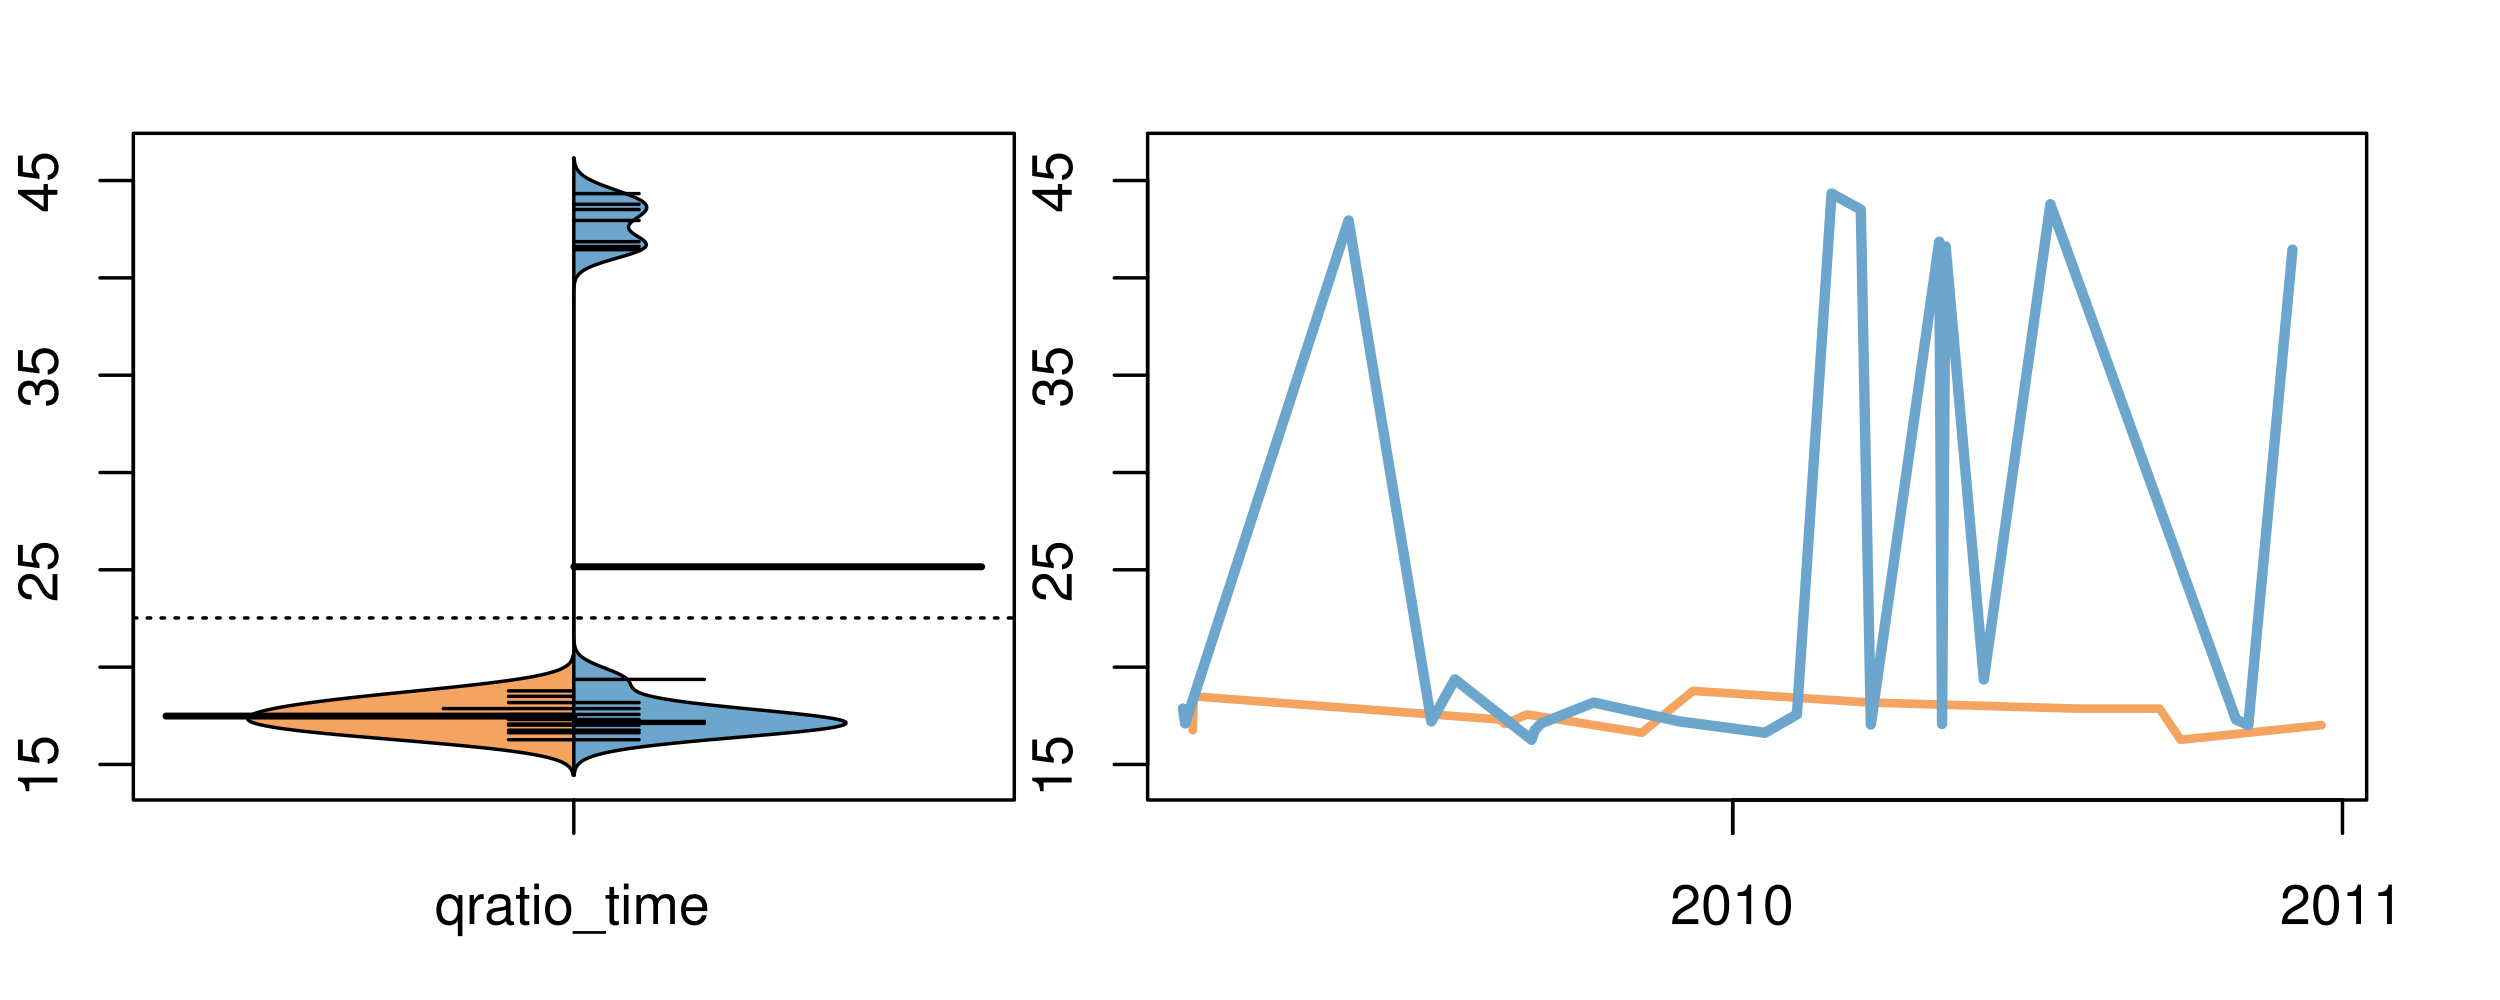 <?xml version="1.0" encoding="UTF-8"?>
<svg xmlns="http://www.w3.org/2000/svg" xmlns:xlink="http://www.w3.org/1999/xlink" width="540pt" height="216pt" viewBox="0 0 540 216" version="1.1">
<defs>
<g>
<symbol overflow="visible" id="glyph0-0">
<path style="stroke:none;" d="M -6.062 -3.109 L 0 -3.109 L 0 -4.156 L -8.516 -4.156 L -8.516 -3.469 C -7.203 -3.094 -7.016 -2.859 -6.812 -1.219 L -6.062 -1.219 Z M -6.062 -3.109 "/>
</symbol>
<symbol overflow="visible" id="glyph0-1">
<path style="stroke:none;" d="M -8.516 -5.719 L -8.516 -1.312 L -3.875 -0.688 L -3.875 -1.656 C -4.469 -2.141 -4.672 -2.562 -4.672 -3.219 C -4.672 -4.359 -3.891 -5.078 -2.625 -5.078 C -1.406 -5.078 -0.656 -4.375 -0.656 -3.219 C -0.656 -2.297 -1.125 -1.734 -2.094 -1.469 L -2.094 -0.422 C -1.391 -0.562 -1.062 -0.688 -0.75 -0.938 C -0.094 -1.422 0.281 -2.281 0.281 -3.234 C 0.281 -4.953 -0.969 -6.156 -2.766 -6.156 C -4.453 -6.156 -5.609 -5.047 -5.609 -3.406 C -5.609 -2.812 -5.453 -2.328 -5.094 -1.844 L -7.469 -2.172 L -7.469 -5.719 Z M -8.516 -5.719 "/>
</symbol>
<symbol overflow="visible" id="glyph0-2">
<path style="stroke:none;" d="M -1.047 -6.078 L -1.047 -1.594 C -1.734 -1.703 -2.188 -2.094 -2.797 -3.125 L -3.438 -4.328 C -4.094 -5.516 -4.969 -6.125 -6.016 -6.125 C -6.719 -6.125 -7.375 -5.844 -7.844 -5.344 C -8.297 -4.844 -8.516 -4.219 -8.516 -3.406 C -8.516 -2.328 -8.125 -1.531 -7.406 -1.062 C -6.953 -0.75 -6.422 -0.625 -5.562 -0.594 L -5.562 -1.656 C -6.125 -1.688 -6.484 -1.766 -6.75 -1.906 C -7.266 -2.188 -7.578 -2.734 -7.578 -3.375 C -7.578 -4.328 -6.906 -5.047 -5.984 -5.047 C -5.312 -5.047 -4.734 -4.656 -4.312 -3.906 L -3.688 -2.797 C -2.672 -1.016 -1.875 -0.5 0 -0.406 L 0 -6.078 Z M -1.047 -6.078 "/>
</symbol>
<symbol overflow="visible" id="glyph0-3">
<path style="stroke:none;" d="M -3.906 -2.656 L -3.906 -3.234 C -3.906 -4.391 -3.391 -4.984 -2.359 -4.984 C -1.297 -4.984 -0.656 -4.328 -0.656 -3.234 C -0.656 -2.078 -1.234 -1.516 -2.469 -1.438 L -2.469 -0.391 C -1.781 -0.438 -1.344 -0.547 -0.953 -0.75 C -0.141 -1.188 0.281 -2.031 0.281 -3.188 C 0.281 -4.938 -0.766 -6.078 -2.375 -6.078 C -3.453 -6.078 -4.062 -5.656 -4.406 -4.625 C -4.719 -5.422 -5.312 -5.812 -6.172 -5.812 C -7.625 -5.812 -8.516 -4.844 -8.516 -3.234 C -8.516 -1.516 -7.578 -0.594 -5.766 -0.562 L -5.766 -1.625 C -6.281 -1.625 -6.562 -1.688 -6.828 -1.812 C -7.297 -2.047 -7.578 -2.578 -7.578 -3.234 C -7.578 -4.172 -7.031 -4.734 -6.125 -4.734 C -5.531 -4.734 -5.172 -4.531 -4.984 -4.062 C -4.859 -3.766 -4.812 -3.391 -4.797 -2.656 Z M -3.906 -2.656 "/>
</symbol>
<symbol overflow="visible" id="glyph0-4">
<path style="stroke:none;" d="M -2.047 -3.922 L 0 -3.922 L 0 -4.984 L -2.047 -4.984 L -2.047 -6.234 L -2.984 -6.234 L -2.984 -4.984 L -8.516 -4.984 L -8.516 -4.203 L -3.156 -0.344 L -2.047 -0.344 Z M -2.984 -3.922 L -2.984 -1.266 L -6.703 -3.922 Z M -2.984 -3.922 "/>
</symbol>
<symbol overflow="visible" id="glyph0-5">
<path style="stroke:none;" d="M -8.75 -5.938 L -8.75 -4.938 L -5.5 -4.938 C -6.125 -4.531 -6.469 -3.859 -6.469 -3.016 C -6.469 -1.375 -5.156 -0.312 -3.156 -0.312 C -1.031 -0.312 0.281 -1.359 0.281 -3.047 C 0.281 -3.906 -0.047 -4.516 -0.828 -5.047 L 0 -5.047 L 0 -5.938 Z M -5.531 -3.188 C -5.531 -4.266 -4.578 -4.938 -3.078 -4.938 C -1.625 -4.938 -0.656 -4.25 -0.656 -3.188 C -0.656 -2.094 -1.625 -1.359 -3.094 -1.359 C -4.562 -1.359 -5.531 -2.094 -5.531 -3.188 Z M -5.531 -3.188 "/>
</symbol>
<symbol overflow="visible" id="glyph0-6">
<path style="stroke:none;" d="M -6.281 -3.094 L -6.281 -2.047 L -7.266 -2.047 C -7.688 -2.047 -7.906 -2.297 -7.906 -2.75 C -7.906 -2.828 -7.906 -2.875 -7.891 -3.094 L -8.719 -3.094 C -8.766 -2.875 -8.781 -2.734 -8.781 -2.531 C -8.781 -1.609 -8.25 -1.062 -7.359 -1.062 L -6.281 -1.062 L -6.281 -0.219 L -5.469 -0.219 L -5.469 -1.062 L 0 -1.062 L 0 -2.047 L -5.469 -2.047 L -5.469 -3.094 Z M -6.281 -3.094 "/>
</symbol>
<symbol overflow="visible" id="glyph0-7">
<path style="stroke:none;" d="M 1.516 -6.938 L 1.516 0.266 L 2.109 0.266 L 2.109 -6.938 Z M 1.516 -6.938 "/>
</symbol>
<symbol overflow="visible" id="glyph0-8">
<path style="stroke:none;" d="M -6.469 -3.266 C -6.469 -1.5 -5.203 -0.438 -3.094 -0.438 C -0.984 -0.438 0.281 -1.484 0.281 -3.281 C 0.281 -5.047 -0.984 -6.125 -3.047 -6.125 C -5.219 -6.125 -6.469 -5.078 -6.469 -3.266 Z M -5.547 -3.281 C -5.547 -4.406 -4.625 -5.078 -3.062 -5.078 C -1.578 -5.078 -0.641 -4.375 -0.641 -3.281 C -0.641 -2.156 -1.578 -1.469 -3.094 -1.469 C -4.609 -1.469 -5.547 -2.156 -5.547 -3.281 Z M -5.547 -3.281 "/>
</symbol>
<symbol overflow="visible" id="glyph0-9">
<path style="stroke:none;" d="M -8.75 -1.828 L -8.75 -0.812 L 0 -0.812 L 0 -1.828 Z M -8.75 -1.828 "/>
</symbol>
<symbol overflow="visible" id="glyph0-10">
<path style="stroke:none;" d="M -1.25 -2.297 L -1.25 -1.047 L 0 -1.047 L 0 -2.297 Z M -1.25 -2.297 "/>
</symbol>
<symbol overflow="visible" id="glyph0-11">
<path style="stroke:none;" d="M 0 -3.422 L -6.281 -5.828 L -6.281 -4.703 L -1.188 -2.922 L -6.281 -1.25 L -6.281 -0.125 L 0 -2.328 Z M 0 -3.422 "/>
</symbol>
<symbol overflow="visible" id="glyph0-12">
<path style="stroke:none;" d="M -0.594 -6.422 C -0.562 -6.312 -0.562 -6.266 -0.562 -6.203 C -0.562 -5.859 -0.75 -5.656 -1.062 -5.656 L -4.75 -5.656 C -5.875 -5.656 -6.469 -4.844 -6.469 -3.297 C -6.469 -2.391 -6.203 -1.625 -5.734 -1.219 C -5.406 -0.922 -5.047 -0.797 -4.422 -0.781 L -4.422 -1.781 C -5.203 -1.875 -5.547 -2.328 -5.547 -3.266 C -5.547 -4.156 -5.203 -4.672 -4.609 -4.672 L -4.344 -4.672 C -3.922 -4.672 -3.75 -4.422 -3.641 -3.625 C -3.469 -2.203 -3.422 -1.984 -3.266 -1.609 C -2.969 -0.875 -2.406 -0.5 -1.578 -0.5 C -0.438 -0.5 0.281 -1.297 0.281 -2.562 C 0.281 -3.359 0 -4 -0.641 -4.703 C -0.016 -4.781 0.281 -5.094 0.281 -5.734 C 0.281 -5.938 0.25 -6.094 0.172 -6.422 Z M -1.984 -4.672 C -1.641 -4.672 -1.438 -4.578 -1.156 -4.266 C -0.797 -3.859 -0.594 -3.375 -0.594 -2.781 C -0.594 -2 -0.969 -1.547 -1.609 -1.547 C -2.266 -1.547 -2.609 -1.984 -2.766 -3.062 C -2.906 -4.109 -2.953 -4.328 -3.109 -4.672 Z M -1.984 -4.672 "/>
</symbol>
<symbol overflow="visible" id="glyph0-13">
<path style="stroke:none;" d="M 0 -5.781 L -6.281 -5.781 L -6.281 -4.781 L -2.719 -4.781 C -1.438 -4.781 -0.594 -4.109 -0.594 -3.078 C -0.594 -2.281 -1.078 -1.781 -1.844 -1.781 L -6.281 -1.781 L -6.281 -0.781 L -1.438 -0.781 C -0.391 -0.781 0.281 -1.562 0.281 -2.781 C 0.281 -3.703 -0.047 -4.297 -0.875 -4.891 L 0 -4.891 Z M 0 -5.781 "/>
</symbol>
<symbol overflow="visible" id="glyph0-14">
<path style="stroke:none;" d="M -2.812 -6.156 C -3.766 -6.156 -4.344 -6.078 -4.812 -5.906 C -5.844 -5.5 -6.469 -4.531 -6.469 -3.359 C -6.469 -1.609 -5.125 -0.484 -3.062 -0.484 C -1 -0.484 0.281 -1.578 0.281 -3.344 C 0.281 -4.781 -0.547 -5.766 -1.906 -6.031 L -1.906 -5.016 C -1.078 -4.734 -0.641 -4.172 -0.641 -3.375 C -0.641 -2.734 -0.938 -2.203 -1.469 -1.859 C -1.828 -1.625 -2.188 -1.531 -2.812 -1.531 Z M -3.625 -1.547 C -4.781 -1.625 -5.547 -2.344 -5.547 -3.344 C -5.547 -4.328 -4.734 -5.094 -3.703 -5.094 C -3.672 -5.094 -3.641 -5.094 -3.625 -5.078 Z M -3.625 -1.547 "/>
</symbol>
<symbol overflow="visible" id="glyph1-0">
<path style="stroke:none;" d="M 5.938 2.609 L 5.938 -6.281 L 5.047 -6.281 L 5.047 -5.453 C 4.578 -6.109 3.875 -6.469 3.047 -6.469 C 1.391 -6.469 0.312 -5.109 0.312 -3.031 C 0.312 -0.984 1.344 0.281 3 0.281 C 3.875 0.281 4.469 -0.031 4.938 -0.719 L 4.938 2.609 Z M 3.188 -5.531 C 4.266 -5.531 4.938 -4.578 4.938 -3.062 C 4.938 -1.625 4.25 -0.656 3.188 -0.656 C 2.094 -0.656 1.359 -1.625 1.359 -3.094 C 1.359 -4.547 2.094 -5.531 3.188 -5.531 Z M 3.188 -5.531 "/>
</symbol>
<symbol overflow="visible" id="glyph1-1">
<path style="stroke:none;" d="M 0.828 -6.281 L 0.828 0 L 1.844 0 L 1.844 -3.266 C 1.844 -4.156 2.062 -4.75 2.547 -5.094 C 2.859 -5.328 3.156 -5.406 3.859 -5.406 L 3.859 -6.438 C 3.688 -6.453 3.594 -6.469 3.469 -6.469 C 2.812 -6.469 2.328 -6.078 1.75 -5.141 L 1.75 -6.281 Z M 0.828 -6.281 "/>
</symbol>
<symbol overflow="visible" id="glyph1-2">
<path style="stroke:none;" d="M 6.422 -0.594 C 6.312 -0.562 6.266 -0.562 6.203 -0.562 C 5.859 -0.562 5.656 -0.75 5.656 -1.062 L 5.656 -4.75 C 5.656 -5.875 4.844 -6.469 3.297 -6.469 C 2.391 -6.469 1.625 -6.203 1.219 -5.734 C 0.922 -5.406 0.797 -5.047 0.781 -4.422 L 1.781 -4.422 C 1.875 -5.203 2.328 -5.547 3.266 -5.547 C 4.156 -5.547 4.672 -5.203 4.672 -4.609 L 4.672 -4.344 C 4.672 -3.922 4.422 -3.75 3.625 -3.641 C 2.203 -3.469 1.984 -3.422 1.609 -3.266 C 0.875 -2.969 0.5 -2.406 0.5 -1.578 C 0.5 -0.438 1.297 0.281 2.562 0.281 C 3.359 0.281 4 0 4.703 -0.641 C 4.781 -0.016 5.094 0.281 5.734 0.281 C 5.938 0.281 6.094 0.25 6.422 0.172 Z M 4.672 -1.984 C 4.672 -1.641 4.578 -1.438 4.266 -1.156 C 3.859 -0.797 3.375 -0.594 2.781 -0.594 C 2 -0.594 1.547 -0.969 1.547 -1.609 C 1.547 -2.266 1.984 -2.609 3.062 -2.766 C 4.109 -2.906 4.328 -2.953 4.672 -3.109 Z M 4.672 -1.984 "/>
</symbol>
<symbol overflow="visible" id="glyph1-3">
<path style="stroke:none;" d="M 3.047 -6.281 L 2.016 -6.281 L 2.016 -8.016 L 1.016 -8.016 L 1.016 -6.281 L 0.172 -6.281 L 0.172 -5.469 L 1.016 -5.469 L 1.016 -0.719 C 1.016 -0.078 1.453 0.281 2.234 0.281 C 2.469 0.281 2.719 0.25 3.047 0.188 L 3.047 -0.641 C 2.922 -0.609 2.766 -0.594 2.562 -0.594 C 2.141 -0.594 2.016 -0.719 2.016 -1.156 L 2.016 -5.469 L 3.047 -5.469 Z M 3.047 -6.281 "/>
</symbol>
<symbol overflow="visible" id="glyph1-4">
<path style="stroke:none;" d="M 1.797 -6.281 L 0.797 -6.281 L 0.797 0 L 1.797 0 Z M 1.797 -8.75 L 0.797 -8.75 L 0.797 -7.484 L 1.797 -7.484 Z M 1.797 -8.75 "/>
</symbol>
<symbol overflow="visible" id="glyph1-5">
<path style="stroke:none;" d="M 3.266 -6.469 C 1.5 -6.469 0.438 -5.203 0.438 -3.094 C 0.438 -0.984 1.484 0.281 3.281 0.281 C 5.047 0.281 6.125 -0.984 6.125 -3.047 C 6.125 -5.219 5.078 -6.469 3.266 -6.469 Z M 3.281 -5.547 C 4.406 -5.547 5.078 -4.625 5.078 -3.062 C 5.078 -1.578 4.375 -0.641 3.281 -0.641 C 2.156 -0.641 1.469 -1.578 1.469 -3.094 C 1.469 -4.609 2.156 -5.547 3.281 -5.547 Z M 3.281 -5.547 "/>
</symbol>
<symbol overflow="visible" id="glyph1-6">
<path style="stroke:none;" d="M 6.938 1.516 L -0.266 1.516 L -0.266 2.109 L 6.938 2.109 Z M 6.938 1.516 "/>
</symbol>
<symbol overflow="visible" id="glyph1-7">
<path style="stroke:none;" d="M 0.844 -6.281 L 0.844 0 L 1.844 0 L 1.844 -3.953 C 1.844 -4.859 2.516 -5.594 3.328 -5.594 C 4.062 -5.594 4.484 -5.141 4.484 -4.328 L 4.484 0 L 5.5 0 L 5.5 -3.953 C 5.5 -4.859 6.156 -5.594 6.969 -5.594 C 7.703 -5.594 8.141 -5.125 8.141 -4.328 L 8.141 0 L 9.141 0 L 9.141 -4.719 C 9.141 -5.844 8.5 -6.469 7.312 -6.469 C 6.484 -6.469 5.969 -6.219 5.391 -5.516 C 5.016 -6.188 4.516 -6.469 3.703 -6.469 C 2.859 -6.469 2.297 -6.156 1.766 -5.406 L 1.766 -6.281 Z M 0.844 -6.281 "/>
</symbol>
<symbol overflow="visible" id="glyph1-8">
<path style="stroke:none;" d="M 6.156 -2.812 C 6.156 -3.766 6.078 -4.344 5.906 -4.812 C 5.5 -5.844 4.531 -6.469 3.359 -6.469 C 1.609 -6.469 0.484 -5.125 0.484 -3.062 C 0.484 -1 1.578 0.281 3.344 0.281 C 4.781 0.281 5.766 -0.547 6.031 -1.906 L 5.016 -1.906 C 4.734 -1.078 4.172 -0.641 3.375 -0.641 C 2.734 -0.641 2.203 -0.938 1.859 -1.469 C 1.625 -1.828 1.531 -2.188 1.531 -2.812 Z M 1.547 -3.625 C 1.625 -4.781 2.344 -5.547 3.344 -5.547 C 4.328 -5.547 5.094 -4.734 5.094 -3.703 C 5.094 -3.672 5.094 -3.641 5.078 -3.625 Z M 1.547 -3.625 "/>
</symbol>
<symbol overflow="visible" id="glyph1-9">
<path style="stroke:none;" d="M 6.078 -1.047 L 1.594 -1.047 C 1.703 -1.734 2.094 -2.188 3.125 -2.797 L 4.328 -3.438 C 5.516 -4.094 6.125 -4.969 6.125 -6.016 C 6.125 -6.719 5.844 -7.375 5.344 -7.844 C 4.844 -8.297 4.219 -8.516 3.406 -8.516 C 2.328 -8.516 1.531 -8.125 1.062 -7.406 C 0.75 -6.953 0.625 -6.422 0.594 -5.562 L 1.656 -5.562 C 1.688 -6.125 1.766 -6.484 1.906 -6.75 C 2.188 -7.266 2.734 -7.578 3.375 -7.578 C 4.328 -7.578 5.047 -6.906 5.047 -5.984 C 5.047 -5.312 4.656 -4.734 3.906 -4.312 L 2.797 -3.688 C 1.016 -2.672 0.5 -1.875 0.406 0 L 6.078 0 Z M 6.078 -1.047 "/>
</symbol>
<symbol overflow="visible" id="glyph1-10">
<path style="stroke:none;" d="M 3.297 -8.516 C 2.516 -8.516 1.781 -8.156 1.344 -7.578 C 0.797 -6.828 0.516 -5.688 0.516 -4.109 C 0.516 -1.25 1.469 0.281 3.297 0.281 C 5.094 0.281 6.078 -1.25 6.078 -4.047 C 6.078 -5.703 5.812 -6.797 5.25 -7.578 C 4.812 -8.172 4.109 -8.516 3.297 -8.516 Z M 3.297 -7.578 C 4.438 -7.578 5 -6.422 5 -4.141 C 5 -1.734 4.453 -0.594 3.281 -0.594 C 2.156 -0.594 1.594 -1.781 1.594 -4.109 C 1.594 -6.438 2.156 -7.578 3.297 -7.578 Z M 3.297 -7.578 "/>
</symbol>
<symbol overflow="visible" id="glyph1-11">
<path style="stroke:none;" d="M 3.109 -6.062 L 3.109 0 L 4.156 0 L 4.156 -8.516 L 3.469 -8.516 C 3.094 -7.203 2.859 -7.016 1.219 -6.812 L 1.219 -6.062 Z M 3.109 -6.062 "/>
</symbol>
</g>
<clipPath id="clip1">
  <path d="M 28.801 28.801 L 220.086 28.801 L 220.086 173.801 L 28.801 173.801 Z M 28.801 28.801 "/>
</clipPath>
<clipPath id="clip2">
  <path d="M 247.887 28.801 L 512.199 28.801 L 512.199 173.801 L 247.887 173.801 Z M 247.887 28.801 "/>
</clipPath>
<clipPath id="clip3">
  <path d="M 233.484 14.398 L 526.598 14.398 L 526.598 188.199 L 233.484 188.199 Z M 233.484 14.398 "/>
</clipPath>
<clipPath id="clip4">
  <path d="M 247.887 28.801 L 512.199 28.801 L 512.199 173.801 L 247.887 173.801 Z M 247.887 28.801 "/>
</clipPath>
</defs>
<g id="surface26">
<path style="fill:none;stroke-width:0.75;stroke-linecap:round;stroke-linejoin:round;stroke:rgb(0%,0%,0%);stroke-opacity:1;stroke-miterlimit:10;" d="M 28.801 172.801 L 219.086 172.801 L 219.086 28.801 L 28.801 28.801 L 28.801 172.801 "/>
<path style="fill:none;stroke-width:0.75;stroke-linecap:round;stroke-linejoin:round;stroke:rgb(0%,0%,0%);stroke-opacity:1;stroke-miterlimit:10;" d="M 28.801 165.125 L 28.801 38.996 "/>
<path style="fill:none;stroke-width:0.75;stroke-linecap:round;stroke-linejoin:round;stroke:rgb(0%,0%,0%);stroke-opacity:1;stroke-miterlimit:10;" d="M 28.801 165.125 L 21.602 165.125 "/>
<path style="fill:none;stroke-width:0.75;stroke-linecap:round;stroke-linejoin:round;stroke:rgb(0%,0%,0%);stroke-opacity:1;stroke-miterlimit:10;" d="M 28.801 144.105 L 21.602 144.105 "/>
<path style="fill:none;stroke-width:0.75;stroke-linecap:round;stroke-linejoin:round;stroke:rgb(0%,0%,0%);stroke-opacity:1;stroke-miterlimit:10;" d="M 28.801 123.082 L 21.602 123.082 "/>
<path style="fill:none;stroke-width:0.75;stroke-linecap:round;stroke-linejoin:round;stroke:rgb(0%,0%,0%);stroke-opacity:1;stroke-miterlimit:10;" d="M 28.801 102.062 L 21.602 102.062 "/>
<path style="fill:none;stroke-width:0.75;stroke-linecap:round;stroke-linejoin:round;stroke:rgb(0%,0%,0%);stroke-opacity:1;stroke-miterlimit:10;" d="M 28.801 81.039 L 21.602 81.039 "/>
<path style="fill:none;stroke-width:0.75;stroke-linecap:round;stroke-linejoin:round;stroke:rgb(0%,0%,0%);stroke-opacity:1;stroke-miterlimit:10;" d="M 28.801 60.02 L 21.602 60.02 "/>
<path style="fill:none;stroke-width:0.75;stroke-linecap:round;stroke-linejoin:round;stroke:rgb(0%,0%,0%);stroke-opacity:1;stroke-miterlimit:10;" d="M 28.801 38.996 L 21.602 38.996 "/>
<g style="fill:rgb(0%,0%,0%);fill-opacity:1;">
  <use xlink:href="#glyph0-0" x="12.396" y="172.125"/>
  <use xlink:href="#glyph0-1" x="12.396" y="165.453"/>
</g>
<g style="fill:rgb(0%,0%,0%);fill-opacity:1;">
  <use xlink:href="#glyph0-2" x="12.396" y="130.082"/>
  <use xlink:href="#glyph0-1" x="12.396" y="123.41"/>
</g>
<g style="fill:rgb(0%,0%,0%);fill-opacity:1;">
  <use xlink:href="#glyph0-3" x="12.396" y="88.039"/>
  <use xlink:href="#glyph0-1" x="12.396" y="81.367"/>
</g>
<g style="fill:rgb(0%,0%,0%);fill-opacity:1;">
  <use xlink:href="#glyph0-4" x="12.396" y="45.996"/>
  <use xlink:href="#glyph0-1" x="12.396" y="39.324"/>
</g>
<path style="fill:none;stroke-width:0.75;stroke-linecap:round;stroke-linejoin:round;stroke:rgb(0%,0%,0%);stroke-opacity:1;stroke-miterlimit:10;" d="M 123.941 172.801 L 123.941 172.801 "/>
<path style="fill:none;stroke-width:0.75;stroke-linecap:round;stroke-linejoin:round;stroke:rgb(0%,0%,0%);stroke-opacity:1;stroke-miterlimit:10;" d="M 123.941 172.801 L 123.941 180 "/>
<g style="fill:rgb(0%,0%,0%);fill-opacity:1;">
  <use xlink:href="#glyph1-0" x="93.941" y="199.596"/>
  <use xlink:href="#glyph1-1" x="100.613" y="199.596"/>
  <use xlink:href="#glyph1-2" x="104.609" y="199.596"/>
  <use xlink:href="#glyph1-3" x="111.281" y="199.596"/>
  <use xlink:href="#glyph1-4" x="114.617" y="199.596"/>
  <use xlink:href="#glyph1-5" x="117.281" y="199.596"/>
  <use xlink:href="#glyph1-6" x="123.953" y="199.596"/>
  <use xlink:href="#glyph1-3" x="130.625" y="199.596"/>
  <use xlink:href="#glyph1-4" x="133.961" y="199.596"/>
  <use xlink:href="#glyph1-7" x="136.625" y="199.596"/>
  <use xlink:href="#glyph1-8" x="146.621" y="199.596"/>
</g>
<g clip-path="url(#clip1)" clip-rule="nonzero">
<path style="fill:none;stroke-width:0.75;stroke-linecap:round;stroke-linejoin:round;stroke:rgb(0%,0%,0%);stroke-opacity:1;stroke-dasharray:0.75,2.25;stroke-miterlimit:10;" d="M 28.801 133.48 L 219.086 133.48 "/>
<path style=" stroke:none;fill-rule:nonzero;fill:rgb(95.686%,64.314%,37.647%);fill-opacity:1;" d="M 123.941 141.551 L 123.801 141.551 L 123.793 141.602 L 123.781 141.652 L 123.773 141.703 L 123.727 141.906 L 123.711 141.957 L 123.699 142.008 L 123.637 142.211 L 123.559 142.414 L 123.535 142.465 L 123.516 142.516 L 123.488 142.566 L 123.465 142.617 L 123.383 142.77 L 123.32 142.871 L 123.215 143.023 L 123.137 143.125 L 123.008 143.277 L 122.961 143.328 L 122.859 143.43 L 122.75 143.531 L 122.633 143.633 L 122.57 143.684 L 122.438 143.785 L 122.367 143.832 L 122.219 143.934 L 122.137 143.984 L 122.059 144.035 L 121.973 144.086 L 121.793 144.188 L 121.699 144.238 L 121.602 144.289 L 121.5 144.34 L 121.395 144.391 L 121.176 144.492 L 120.941 144.594 L 120.691 144.695 L 120.559 144.746 L 120.285 144.848 L 120.141 144.898 L 119.992 144.949 L 119.84 145 L 119.684 145.051 L 119.523 145.102 L 119.188 145.203 L 118.828 145.305 L 118.645 145.355 L 118.453 145.406 L 118.258 145.457 L 117.852 145.559 L 117.641 145.609 L 117.426 145.66 L 117.203 145.711 L 116.977 145.762 L 116.746 145.812 L 116.508 145.863 L 116.266 145.914 L 115.766 146.016 L 115.242 146.117 L 114.695 146.219 L 114.414 146.27 L 113.836 146.371 L 113.234 146.473 L 112.609 146.574 L 112.289 146.625 L 111.965 146.676 L 111.633 146.727 L 111.293 146.773 L 110.953 146.824 L 110.605 146.875 L 110.254 146.926 L 109.895 146.977 L 109.531 147.027 L 108.789 147.129 L 108.023 147.23 L 107.637 147.281 L 107.238 147.332 L 106.844 147.383 L 106.031 147.484 L 105.617 147.535 L 105.199 147.586 L 104.777 147.637 L 104.348 147.688 L 103.922 147.738 L 103.047 147.84 L 102.156 147.941 L 101.707 147.992 L 101.254 148.043 L 100.797 148.094 L 100.336 148.145 L 99.871 148.195 L 98.934 148.297 L 98.461 148.348 L 97.508 148.449 L 96.547 148.551 L 96.059 148.602 L 95.574 148.652 L 95.086 148.703 L 93.609 148.855 L 92.121 149.008 L 91.621 149.059 L 91.125 149.109 L 89.125 149.312 L 88.621 149.363 L 86.621 149.566 L 86.125 149.617 L 85.625 149.668 L 85.129 149.715 L 84.137 149.816 L 82.66 149.969 L 81.684 150.07 L 80.715 150.172 L 79.754 150.273 L 79.277 150.324 L 78.332 150.426 L 77.863 150.477 L 76.934 150.578 L 76.473 150.629 L 75.559 150.73 L 74.66 150.832 L 74.215 150.883 L 73.773 150.934 L 73.336 150.984 L 72.902 151.035 L 72.043 151.137 L 71.621 151.188 L 70.785 151.289 L 70.375 151.34 L 69.969 151.391 L 69.164 151.492 L 68.77 151.543 L 68.379 151.594 L 67.992 151.645 L 67.234 151.746 L 66.859 151.797 L 66.492 151.848 L 66.129 151.898 L 65.41 152 L 64.715 152.102 L 64.035 152.203 L 63.379 152.305 L 63.055 152.355 L 62.738 152.406 L 62.426 152.457 L 62.117 152.508 L 61.812 152.559 L 61.516 152.609 L 61.223 152.656 L 60.652 152.758 L 60.375 152.809 L 60.102 152.859 L 59.832 152.91 L 59.309 153.012 L 58.809 153.113 L 58.566 153.164 L 58.328 153.215 L 58.094 153.266 L 57.867 153.316 L 57.645 153.367 L 57.215 153.469 L 56.809 153.57 L 56.426 153.672 L 56.238 153.723 L 55.887 153.824 L 55.719 153.875 L 55.555 153.926 L 55.398 153.977 L 55.102 154.078 L 54.828 154.18 L 54.578 154.281 L 54.352 154.383 L 54.25 154.434 L 54.152 154.484 L 54.059 154.535 L 53.895 154.637 L 53.824 154.688 L 53.758 154.738 L 53.699 154.789 L 53.645 154.84 L 53.602 154.891 L 53.562 154.941 L 53.527 154.992 L 53.504 155.043 L 53.484 155.094 L 53.473 155.145 L 53.465 155.195 L 53.48 155.297 L 53.5 155.348 L 53.523 155.398 L 53.555 155.449 L 53.598 155.5 L 53.645 155.551 L 53.699 155.598 L 53.762 155.648 L 53.836 155.699 L 53.914 155.75 L 54.004 155.801 L 54.098 155.852 L 54.199 155.902 L 54.312 155.953 L 54.43 156.004 L 54.562 156.055 L 54.699 156.105 L 54.844 156.156 L 55 156.207 L 55.16 156.258 L 55.512 156.359 L 55.703 156.41 L 55.898 156.461 L 56.32 156.562 L 56.547 156.613 L 56.781 156.664 L 57.023 156.715 L 57.273 156.766 L 57.531 156.816 L 57.801 156.867 L 58.078 156.918 L 58.367 156.969 L 58.66 157.02 L 58.965 157.07 L 59.277 157.121 L 59.602 157.172 L 59.934 157.223 L 60.27 157.273 L 60.973 157.375 L 61.715 157.477 L 62.098 157.527 L 62.488 157.578 L 62.887 157.629 L 63.707 157.73 L 64.133 157.781 L 64.562 157.832 L 65.004 157.883 L 65.449 157.934 L 65.902 157.984 L 66.363 158.035 L 66.832 158.086 L 67.785 158.188 L 68.277 158.238 L 68.773 158.289 L 69.273 158.34 L 69.781 158.391 L 70.297 158.441 L 70.816 158.492 L 71.34 158.539 L 72.41 158.641 L 73.496 158.742 L 74.605 158.844 L 75.164 158.895 L 75.727 158.945 L 76.867 159.047 L 77.441 159.098 L 78.598 159.199 L 80.355 159.352 L 81.535 159.453 L 83.316 159.605 L 84.512 159.707 L 85.105 159.758 L 86.301 159.859 L 86.895 159.91 L 87.492 159.961 L 88.68 160.062 L 90.449 160.215 L 91.035 160.266 L 91.617 160.316 L 92.203 160.367 L 92.781 160.418 L 93.93 160.52 L 94.5 160.57 L 95.066 160.621 L 95.629 160.672 L 96.188 160.723 L 96.742 160.773 L 97.293 160.824 L 97.84 160.875 L 98.383 160.926 L 98.918 160.977 L 99.449 161.027 L 99.977 161.078 L 100.5 161.129 L 101.016 161.18 L 101.527 161.23 L 102.035 161.281 L 102.535 161.332 L 103.027 161.383 L 103.516 161.434 L 104 161.484 L 104.477 161.531 L 105.414 161.633 L 106.32 161.734 L 106.766 161.785 L 107.203 161.836 L 107.637 161.887 L 108.48 161.988 L 108.891 162.039 L 109.297 162.09 L 110.086 162.191 L 110.469 162.242 L 110.844 162.293 L 111.215 162.344 L 111.578 162.395 L 111.938 162.445 L 112.285 162.496 L 112.629 162.547 L 112.965 162.598 L 113.293 162.648 L 113.617 162.699 L 113.93 162.75 L 114.238 162.801 L 114.543 162.852 L 114.84 162.902 L 115.41 163.004 L 115.684 163.055 L 115.953 163.105 L 116.215 163.156 L 116.473 163.207 L 116.723 163.258 L 116.965 163.309 L 117.203 163.359 L 117.434 163.41 L 117.66 163.461 L 117.879 163.512 L 118.094 163.562 L 118.301 163.613 L 118.504 163.664 L 118.699 163.715 L 118.891 163.766 L 119.078 163.816 L 119.258 163.867 L 119.434 163.918 L 119.602 163.969 L 119.766 164.02 L 119.926 164.07 L 120.082 164.121 L 120.23 164.172 L 120.52 164.273 L 120.785 164.375 L 120.914 164.426 L 121.035 164.473 L 121.156 164.523 L 121.383 164.625 L 121.594 164.727 L 121.789 164.828 L 121.883 164.879 L 121.973 164.93 L 122.059 164.98 L 122.223 165.082 L 122.301 165.133 L 122.375 165.184 L 122.516 165.285 L 122.703 165.438 L 122.762 165.488 L 122.871 165.59 L 122.973 165.691 L 123.066 165.793 L 123.109 165.844 L 123.227 165.996 L 123.332 166.148 L 123.363 166.199 L 123.391 166.25 L 123.422 166.301 L 123.449 166.352 L 123.473 166.402 L 123.5 166.453 L 123.547 166.555 L 123.566 166.605 L 123.59 166.656 L 123.609 166.707 L 123.625 166.758 L 123.645 166.809 L 123.707 167.012 L 123.73 167.113 L 123.746 167.164 L 123.754 167.215 L 123.777 167.316 L 123.785 167.367 L 123.797 167.414 L 123.805 167.465 L 123.941 167.465 Z M 123.941 141.551 "/>
<path style="fill:none;stroke-width:0.75;stroke-linecap:round;stroke-linejoin:round;stroke:rgb(0%,0%,0%);stroke-opacity:1;stroke-miterlimit:10;" d="M 123.941 141.551 L 123.801 141.551 L 123.793 141.602 L 123.781 141.652 L 123.773 141.703 L 123.727 141.906 L 123.711 141.957 L 123.699 142.008 L 123.637 142.211 L 123.559 142.414 L 123.535 142.465 L 123.516 142.516 L 123.488 142.566 L 123.465 142.617 L 123.383 142.77 L 123.32 142.871 L 123.215 143.023 L 123.137 143.125 L 123.008 143.277 L 122.961 143.328 L 122.859 143.43 L 122.75 143.531 L 122.633 143.633 L 122.57 143.684 L 122.438 143.785 L 122.367 143.832 L 122.219 143.934 L 122.137 143.984 L 122.059 144.035 L 121.973 144.086 L 121.793 144.188 L 121.699 144.238 L 121.602 144.289 L 121.5 144.34 L 121.395 144.391 L 121.176 144.492 L 120.941 144.594 L 120.691 144.695 L 120.559 144.746 L 120.285 144.848 L 120.141 144.898 L 119.992 144.949 L 119.84 145 L 119.684 145.051 L 119.523 145.102 L 119.188 145.203 L 118.828 145.305 L 118.645 145.355 L 118.453 145.406 L 118.258 145.457 L 117.852 145.559 L 117.641 145.609 L 117.426 145.66 L 117.203 145.711 L 116.977 145.762 L 116.746 145.812 L 116.508 145.863 L 116.266 145.914 L 115.766 146.016 L 115.242 146.117 L 114.695 146.219 L 114.414 146.27 L 113.836 146.371 L 113.234 146.473 L 112.609 146.574 L 112.289 146.625 L 111.965 146.676 L 111.633 146.727 L 111.293 146.773 L 110.953 146.824 L 110.605 146.875 L 110.254 146.926 L 109.895 146.977 L 109.531 147.027 L 108.789 147.129 L 108.023 147.23 L 107.637 147.281 L 107.238 147.332 L 106.844 147.383 L 106.031 147.484 L 105.617 147.535 L 105.199 147.586 L 104.777 147.637 L 104.348 147.688 L 103.922 147.738 L 103.047 147.84 L 102.156 147.941 L 101.707 147.992 L 101.254 148.043 L 100.797 148.094 L 100.336 148.145 L 99.871 148.195 L 98.934 148.297 L 98.461 148.348 L 97.508 148.449 L 96.547 148.551 L 96.059 148.602 L 95.574 148.652 L 95.086 148.703 L 93.609 148.855 L 92.121 149.008 L 91.621 149.059 L 91.125 149.109 L 89.125 149.312 L 88.621 149.363 L 86.621 149.566 L 86.125 149.617 L 85.625 149.668 L 85.129 149.715 L 84.137 149.816 L 82.66 149.969 L 81.684 150.07 L 80.715 150.172 L 79.754 150.273 L 79.277 150.324 L 78.332 150.426 L 77.863 150.477 L 76.934 150.578 L 76.473 150.629 L 75.559 150.73 L 74.66 150.832 L 74.215 150.883 L 73.773 150.934 L 73.336 150.984 L 72.902 151.035 L 72.043 151.137 L 71.621 151.188 L 70.785 151.289 L 70.375 151.34 L 69.969 151.391 L 69.164 151.492 L 68.77 151.543 L 68.379 151.594 L 67.992 151.645 L 67.234 151.746 L 66.859 151.797 L 66.492 151.848 L 66.129 151.898 L 65.41 152 L 64.715 152.102 L 64.035 152.203 L 63.379 152.305 L 63.055 152.355 L 62.738 152.406 L 62.426 152.457 L 62.117 152.508 L 61.812 152.559 L 61.516 152.609 L 61.223 152.656 L 60.652 152.758 L 60.375 152.809 L 60.102 152.859 L 59.832 152.91 L 59.309 153.012 L 58.809 153.113 L 58.566 153.164 L 58.328 153.215 L 58.094 153.266 L 57.867 153.316 L 57.645 153.367 L 57.215 153.469 L 56.809 153.57 L 56.426 153.672 L 56.238 153.723 L 55.887 153.824 L 55.719 153.875 L 55.555 153.926 L 55.398 153.977 L 55.102 154.078 L 54.828 154.18 L 54.578 154.281 L 54.352 154.383 L 54.25 154.434 L 54.152 154.484 L 54.059 154.535 L 53.895 154.637 L 53.824 154.688 L 53.758 154.738 L 53.699 154.789 L 53.645 154.84 L 53.602 154.891 L 53.562 154.941 L 53.527 154.992 L 53.504 155.043 L 53.484 155.094 L 53.473 155.145 L 53.465 155.195 L 53.48 155.297 L 53.5 155.348 L 53.523 155.398 L 53.555 155.449 L 53.598 155.5 L 53.645 155.551 L 53.699 155.598 L 53.762 155.648 L 53.836 155.699 L 53.914 155.75 L 54.004 155.801 L 54.098 155.852 L 54.199 155.902 L 54.312 155.953 L 54.43 156.004 L 54.562 156.055 L 54.699 156.105 L 54.844 156.156 L 55 156.207 L 55.16 156.258 L 55.512 156.359 L 55.703 156.41 L 55.898 156.461 L 56.32 156.562 L 56.547 156.613 L 56.781 156.664 L 57.023 156.715 L 57.273 156.766 L 57.531 156.816 L 57.801 156.867 L 58.078 156.918 L 58.367 156.969 L 58.66 157.02 L 58.965 157.07 L 59.277 157.121 L 59.602 157.172 L 59.934 157.223 L 60.27 157.273 L 60.973 157.375 L 61.715 157.477 L 62.098 157.527 L 62.488 157.578 L 62.887 157.629 L 63.707 157.73 L 64.133 157.781 L 64.562 157.832 L 65.004 157.883 L 65.449 157.934 L 65.902 157.984 L 66.363 158.035 L 66.832 158.086 L 67.785 158.188 L 68.277 158.238 L 68.773 158.289 L 69.273 158.34 L 69.781 158.391 L 70.297 158.441 L 70.816 158.492 L 71.34 158.539 L 72.41 158.641 L 73.496 158.742 L 74.605 158.844 L 75.164 158.895 L 75.727 158.945 L 76.867 159.047 L 77.441 159.098 L 78.598 159.199 L 80.355 159.352 L 81.535 159.453 L 83.316 159.605 L 84.512 159.707 L 85.105 159.758 L 86.301 159.859 L 86.895 159.91 L 87.492 159.961 L 88.68 160.062 L 90.449 160.215 L 91.035 160.266 L 91.617 160.316 L 92.203 160.367 L 92.781 160.418 L 93.93 160.52 L 94.5 160.57 L 95.066 160.621 L 95.629 160.672 L 96.188 160.723 L 96.742 160.773 L 97.293 160.824 L 97.84 160.875 L 98.383 160.926 L 98.918 160.977 L 99.449 161.027 L 99.977 161.078 L 100.5 161.129 L 101.016 161.18 L 101.527 161.23 L 102.035 161.281 L 102.535 161.332 L 103.027 161.383 L 103.516 161.434 L 104 161.484 L 104.477 161.531 L 105.414 161.633 L 106.32 161.734 L 106.766 161.785 L 107.203 161.836 L 107.637 161.887 L 108.48 161.988 L 108.891 162.039 L 109.297 162.09 L 110.086 162.191 L 110.469 162.242 L 110.844 162.293 L 111.215 162.344 L 111.578 162.395 L 111.938 162.445 L 112.285 162.496 L 112.629 162.547 L 112.965 162.598 L 113.293 162.648 L 113.617 162.699 L 113.93 162.75 L 114.238 162.801 L 114.543 162.852 L 114.84 162.902 L 115.41 163.004 L 115.684 163.055 L 115.953 163.105 L 116.215 163.156 L 116.473 163.207 L 116.723 163.258 L 116.965 163.309 L 117.203 163.359 L 117.434 163.41 L 117.66 163.461 L 117.879 163.512 L 118.094 163.562 L 118.301 163.613 L 118.504 163.664 L 118.699 163.715 L 118.891 163.766 L 119.078 163.816 L 119.258 163.867 L 119.434 163.918 L 119.602 163.969 L 119.766 164.02 L 119.926 164.07 L 120.082 164.121 L 120.23 164.172 L 120.52 164.273 L 120.785 164.375 L 120.914 164.426 L 121.035 164.473 L 121.156 164.523 L 121.383 164.625 L 121.594 164.727 L 121.789 164.828 L 121.883 164.879 L 121.973 164.93 L 122.059 164.98 L 122.223 165.082 L 122.301 165.133 L 122.375 165.184 L 122.516 165.285 L 122.703 165.438 L 122.762 165.488 L 122.871 165.59 L 122.973 165.691 L 123.066 165.793 L 123.109 165.844 L 123.227 165.996 L 123.332 166.148 L 123.363 166.199 L 123.391 166.25 L 123.422 166.301 L 123.449 166.352 L 123.473 166.402 L 123.5 166.453 L 123.547 166.555 L 123.566 166.605 L 123.59 166.656 L 123.609 166.707 L 123.625 166.758 L 123.645 166.809 L 123.707 167.012 L 123.73 167.113 L 123.746 167.164 L 123.754 167.215 L 123.777 167.316 L 123.785 167.367 L 123.797 167.414 L 123.805 167.465 L 123.941 167.465 "/>
<path style=" stroke:none;fill-rule:nonzero;fill:rgb(42.353%,65.098%,80.392%);fill-opacity:1;" d="M 123.941 167.465 L 124.016 167.465 L 124.047 167.207 L 124.082 166.945 L 124.133 166.684 L 124.195 166.422 L 124.277 166.16 L 124.383 165.902 L 124.512 165.641 L 124.676 165.379 L 124.883 165.117 L 125.137 164.855 L 125.449 164.598 L 125.828 164.336 L 126.277 164.074 L 126.812 163.812 L 127.441 163.555 L 128.191 163.293 L 129.07 163.031 L 130.082 162.77 L 131.234 162.508 L 132.543 162.25 L 134.016 161.988 L 135.656 161.727 L 137.484 161.465 L 139.512 161.203 L 141.715 160.945 L 144.09 160.684 L 146.625 160.422 L 149.309 160.16 L 152.117 159.898 L 155.027 159.641 L 158.012 159.379 L 161.023 159.117 L 164.02 158.855 L 166.949 158.594 L 169.77 158.336 L 172.438 158.074 L 174.902 157.812 L 177.102 157.551 L 178.965 157.289 L 180.48 157.031 L 181.629 156.77 L 182.383 156.508 L 182.734 156.246 L 182.676 155.984 L 182.215 155.727 L 181.312 155.465 L 180.031 155.203 L 178.43 154.941 L 176.535 154.68 L 174.398 154.422 L 172.055 154.16 L 169.559 153.898 L 166.949 153.637 L 164.281 153.375 L 161.609 153.117 L 158.969 152.855 L 156.398 152.594 L 153.922 152.332 L 151.574 152.07 L 149.371 151.812 L 147.352 151.551 L 145.52 151.289 L 143.871 151.027 L 142.41 150.766 L 141.133 150.508 L 140.035 150.246 L 139.113 149.984 L 138.363 149.723 L 137.773 149.461 L 137.316 149.203 L 136.965 148.941 L 136.699 148.68 L 136.504 148.418 L 136.355 148.156 L 136.234 147.898 L 136.117 147.637 L 135.984 147.375 L 135.816 147.113 L 135.602 146.852 L 135.336 146.594 L 135.008 146.332 L 134.617 146.07 L 134.164 145.809 L 133.641 145.551 L 133.07 145.289 L 132.461 145.027 L 131.82 144.766 L 131.16 144.504 L 130.488 144.246 L 129.824 143.984 L 129.176 143.723 L 128.555 143.461 L 127.965 143.199 L 127.418 142.941 L 126.914 142.68 L 126.453 142.418 L 126.043 142.156 L 125.684 141.895 L 125.371 141.637 L 125.105 141.375 L 124.879 141.113 L 124.688 140.852 L 124.527 140.59 L 124.398 140.332 L 124.293 140.07 L 124.211 139.809 L 124.145 139.547 L 124.094 139.285 L 124.055 139.027 L 124.027 138.766 L 124.004 138.504 L 123.984 138.242 L 123.973 137.98 L 123.965 137.723 L 123.957 137.461 L 123.949 136.938 L 123.949 136.676 L 123.945 136.418 L 123.945 135.371 L 123.941 135.113 L 123.941 65.184 L 123.945 64.922 L 123.945 63.879 L 123.953 63.355 L 123.957 63.098 L 123.961 62.836 L 123.969 62.574 L 123.98 62.312 L 123.996 62.051 L 124.016 61.793 L 124.043 61.531 L 124.078 61.27 L 124.129 61.008 L 124.191 60.746 L 124.27 60.488 L 124.371 60.227 L 124.492 59.965 L 124.648 59.703 L 124.84 59.441 L 125.074 59.184 L 125.352 58.922 L 125.68 58.66 L 126.066 58.398 L 126.508 58.137 L 127.008 57.879 L 127.578 57.617 L 128.219 57.355 L 128.918 57.094 L 129.676 56.832 L 130.48 56.574 L 131.332 56.312 L 132.211 56.051 L 134.016 55.527 L 134.902 55.27 L 135.758 55.008 L 136.562 54.746 L 137.301 54.484 L 137.957 54.227 L 138.52 53.965 L 138.977 53.703 L 139.301 53.441 L 139.512 53.18 L 139.605 52.922 L 139.586 52.66 L 139.465 52.398 L 139.254 52.137 L 138.961 51.875 L 138.602 51.617 L 138.203 51.355 L 137.789 51.094 L 137.371 50.832 L 136.977 50.57 L 136.609 50.312 L 136.297 50.051 L 136.043 49.789 L 135.871 49.527 L 135.773 49.266 L 135.758 49.008 L 135.816 48.746 L 135.945 48.484 L 136.141 48.223 L 136.398 47.961 L 136.707 47.703 L 137.051 47.441 L 137.414 47.18 L 137.789 46.918 L 138.156 46.656 L 138.512 46.398 L 138.84 46.137 L 139.129 45.875 L 139.363 45.613 L 139.539 45.352 L 139.652 45.094 L 139.695 44.832 L 139.668 44.57 L 139.566 44.309 L 139.391 44.047 L 139.129 43.789 L 138.793 43.527 L 138.387 43.266 L 137.918 43.004 L 137.391 42.742 L 136.809 42.484 L 136.184 42.223 L 135.516 41.961 L 134.816 41.699 L 134.098 41.438 L 133.367 41.18 L 132.629 40.918 L 131.898 40.656 L 131.176 40.395 L 130.473 40.133 L 129.797 39.875 L 129.156 39.613 L 128.547 39.352 L 127.98 39.09 L 127.453 38.828 L 126.969 38.57 L 126.531 38.309 L 126.137 38.047 L 125.789 37.785 L 125.484 37.523 L 125.219 37.266 L 124.988 37.004 L 124.789 36.742 L 124.625 36.48 L 124.484 36.223 L 124.371 35.961 L 124.277 35.699 L 124.203 35.438 L 124.145 35.176 L 124.094 34.918 L 124.059 34.656 L 124.027 34.395 L 124.004 34.133 L 123.941 34.133 Z M 123.941 167.465 "/>
<path style="fill:none;stroke-width:0.75;stroke-linecap:round;stroke-linejoin:round;stroke:rgb(0%,0%,0%);stroke-opacity:1;stroke-miterlimit:10;" d="M 123.941 167.465 L 124.016 167.465 L 124.047 167.207 L 124.082 166.945 L 124.133 166.684 L 124.195 166.422 L 124.277 166.16 L 124.383 165.902 L 124.512 165.641 L 124.676 165.379 L 124.883 165.117 L 125.137 164.855 L 125.449 164.598 L 125.828 164.336 L 126.277 164.074 L 126.812 163.812 L 127.441 163.555 L 128.191 163.293 L 129.07 163.031 L 130.082 162.77 L 131.234 162.508 L 132.543 162.25 L 134.016 161.988 L 135.656 161.727 L 137.484 161.465 L 139.512 161.203 L 141.715 160.945 L 144.09 160.684 L 146.625 160.422 L 149.309 160.16 L 152.117 159.898 L 155.027 159.641 L 158.012 159.379 L 161.023 159.117 L 164.02 158.855 L 166.949 158.594 L 169.77 158.336 L 172.438 158.074 L 174.902 157.812 L 177.102 157.551 L 178.965 157.289 L 180.48 157.031 L 181.629 156.77 L 182.383 156.508 L 182.734 156.246 L 182.676 155.984 L 182.215 155.727 L 181.312 155.465 L 180.031 155.203 L 178.43 154.941 L 176.535 154.68 L 174.398 154.422 L 172.055 154.16 L 169.559 153.898 L 166.949 153.637 L 164.281 153.375 L 161.609 153.117 L 158.969 152.855 L 156.398 152.594 L 153.922 152.332 L 151.574 152.07 L 149.371 151.812 L 147.352 151.551 L 145.52 151.289 L 143.871 151.027 L 142.41 150.766 L 141.133 150.508 L 140.035 150.246 L 139.113 149.984 L 138.363 149.723 L 137.773 149.461 L 137.316 149.203 L 136.965 148.941 L 136.699 148.68 L 136.504 148.418 L 136.355 148.156 L 136.234 147.898 L 136.117 147.637 L 135.984 147.375 L 135.816 147.113 L 135.602 146.852 L 135.336 146.594 L 135.008 146.332 L 134.617 146.07 L 134.164 145.809 L 133.641 145.551 L 133.07 145.289 L 132.461 145.027 L 131.82 144.766 L 131.16 144.504 L 130.488 144.246 L 129.824 143.984 L 129.176 143.723 L 128.555 143.461 L 127.965 143.199 L 127.418 142.941 L 126.914 142.68 L 126.453 142.418 L 126.043 142.156 L 125.684 141.895 L 125.371 141.637 L 125.105 141.375 L 124.879 141.113 L 124.688 140.852 L 124.527 140.59 L 124.398 140.332 L 124.293 140.07 L 124.211 139.809 L 124.145 139.547 L 124.094 139.285 L 124.055 139.027 L 124.027 138.766 L 124.004 138.504 L 123.984 138.242 L 123.973 137.98 L 123.965 137.723 L 123.957 137.461 L 123.949 136.938 L 123.949 136.676 L 123.945 136.418 L 123.945 135.371 L 123.941 135.113 L 123.941 65.184 L 123.945 64.922 L 123.945 63.879 L 123.953 63.355 L 123.957 63.098 L 123.961 62.836 L 123.969 62.574 L 123.98 62.312 L 123.996 62.051 L 124.016 61.793 L 124.043 61.531 L 124.078 61.27 L 124.129 61.008 L 124.191 60.746 L 124.27 60.488 L 124.371 60.227 L 124.492 59.965 L 124.648 59.703 L 124.84 59.441 L 125.074 59.184 L 125.352 58.922 L 125.68 58.66 L 126.066 58.398 L 126.508 58.137 L 127.008 57.879 L 127.578 57.617 L 128.219 57.355 L 128.918 57.094 L 129.676 56.832 L 130.48 56.574 L 131.332 56.312 L 132.211 56.051 L 134.016 55.527 L 134.902 55.27 L 135.758 55.008 L 136.562 54.746 L 137.301 54.484 L 137.957 54.227 L 138.52 53.965 L 138.977 53.703 L 139.301 53.441 L 139.512 53.18 L 139.605 52.922 L 139.586 52.66 L 139.465 52.398 L 139.254 52.137 L 138.961 51.875 L 138.602 51.617 L 138.203 51.355 L 137.789 51.094 L 137.371 50.832 L 136.977 50.57 L 136.609 50.312 L 136.297 50.051 L 136.043 49.789 L 135.871 49.527 L 135.773 49.266 L 135.758 49.008 L 135.816 48.746 L 135.945 48.484 L 136.141 48.223 L 136.398 47.961 L 136.707 47.703 L 137.051 47.441 L 137.414 47.18 L 137.789 46.918 L 138.156 46.656 L 138.512 46.398 L 138.84 46.137 L 139.129 45.875 L 139.363 45.613 L 139.539 45.352 L 139.652 45.094 L 139.695 44.832 L 139.668 44.57 L 139.566 44.309 L 139.391 44.047 L 139.129 43.789 L 138.793 43.527 L 138.387 43.266 L 137.918 43.004 L 137.391 42.742 L 136.809 42.484 L 136.184 42.223 L 135.516 41.961 L 134.816 41.699 L 134.098 41.438 L 133.367 41.18 L 132.629 40.918 L 131.898 40.656 L 131.176 40.395 L 130.473 40.133 L 129.797 39.875 L 129.156 39.613 L 128.547 39.352 L 127.98 39.09 L 127.453 38.828 L 126.969 38.57 L 126.531 38.309 L 126.137 38.047 L 125.789 37.785 L 125.484 37.523 L 125.219 37.266 L 124.988 37.004 L 124.789 36.742 L 124.625 36.48 L 124.484 36.223 L 124.371 35.961 L 124.277 35.699 L 124.203 35.438 L 124.145 35.176 L 124.094 34.918 L 124.059 34.656 L 124.027 34.395 L 124.004 34.133 L 123.941 34.133 "/>
<path style="fill:none;stroke-width:1.5;stroke-linecap:round;stroke-linejoin:round;stroke:rgb(0%,0%,0%);stroke-opacity:1;stroke-miterlimit:10;" d="M 35.848 154.672 L 123.941 154.672 "/>
<path style="fill:none;stroke-width:1.5;stroke-linecap:round;stroke-linejoin:round;stroke:rgb(0%,0%,0%);stroke-opacity:1;stroke-miterlimit:10;" d="M 123.941 122.422 L 212.039 122.422 "/>
<path style="fill:none;stroke-width:0.75;stroke-linecap:round;stroke-linejoin:round;stroke:rgb(0%,0%,0%);stroke-opacity:1;stroke-miterlimit:10;" d="M 109.848 159.785 L 123.941 159.785 "/>
<path style="fill:none;stroke-width:0.75;stroke-linecap:round;stroke-linejoin:round;stroke:rgb(0%,0%,0%);stroke-opacity:1;stroke-miterlimit:10;" d="M 109.848 158.273 L 123.941 158.273 "/>
<path style="fill:none;stroke-width:0.75;stroke-linecap:round;stroke-linejoin:round;stroke:rgb(0%,0%,0%);stroke-opacity:1;stroke-miterlimit:10;" d="M 109.848 157.727 L 123.941 157.727 "/>
<path style="fill:none;stroke-width:0.75;stroke-linecap:round;stroke-linejoin:round;stroke:rgb(0%,0%,0%);stroke-opacity:1;stroke-miterlimit:10;" d="M 109.848 156.633 L 123.941 156.633 "/>
<path style="fill:none;stroke-width:0.75;stroke-linecap:round;stroke-linejoin:round;stroke:rgb(0%,0%,0%);stroke-opacity:1;stroke-miterlimit:10;" d="M 109.848 156.379 L 123.941 156.379 "/>
<path style="fill:none;stroke-width:0.75;stroke-linecap:round;stroke-linejoin:round;stroke:rgb(0%,0%,0%);stroke-opacity:1;stroke-miterlimit:10;" d="M 109.848 155.414 L 123.941 155.414 "/>
<path style="fill:none;stroke-width:0.75;stroke-linecap:round;stroke-linejoin:round;stroke:rgb(0%,0%,0%);stroke-opacity:1;stroke-miterlimit:10;" d="M 109.848 154.32 L 123.941 154.32 "/>
<path style="fill:none;stroke-width:0.75;stroke-linecap:round;stroke-linejoin:round;stroke:rgb(0%,0%,0%);stroke-opacity:1;stroke-miterlimit:10;" d="M 95.754 153.059 L 123.941 153.059 "/>
<path style="fill:none;stroke-width:0.75;stroke-linecap:round;stroke-linejoin:round;stroke:rgb(0%,0%,0%);stroke-opacity:1;stroke-miterlimit:10;" d="M 109.848 151.754 L 123.941 151.754 "/>
<path style="fill:none;stroke-width:0.75;stroke-linecap:round;stroke-linejoin:round;stroke:rgb(0%,0%,0%);stroke-opacity:1;stroke-miterlimit:10;" d="M 109.848 150.41 L 123.941 150.41 "/>
<path style="fill:none;stroke-width:0.75;stroke-linecap:round;stroke-linejoin:round;stroke:rgb(0%,0%,0%);stroke-opacity:1;stroke-miterlimit:10;" d="M 109.848 149.234 L 123.941 149.234 "/>
<path style="fill:none;stroke-width:0.75;stroke-linecap:round;stroke-linejoin:round;stroke:rgb(0%,0%,0%);stroke-opacity:1;stroke-miterlimit:10;" d="M 123.941 159.785 L 138.039 159.785 "/>
<path style="fill:none;stroke-width:0.75;stroke-linecap:round;stroke-linejoin:round;stroke:rgb(0%,0%,0%);stroke-opacity:1;stroke-miterlimit:10;" d="M 123.941 158.273 L 138.039 158.273 "/>
<path style="fill:none;stroke-width:0.75;stroke-linecap:round;stroke-linejoin:round;stroke:rgb(0%,0%,0%);stroke-opacity:1;stroke-miterlimit:10;" d="M 123.941 157.727 L 138.039 157.727 "/>
<path style="fill:none;stroke-width:0.75;stroke-linecap:round;stroke-linejoin:round;stroke:rgb(0%,0%,0%);stroke-opacity:1;stroke-miterlimit:10;" d="M 123.941 156.633 L 138.039 156.633 "/>
<path style="fill:none;stroke-width:0.75;stroke-linecap:round;stroke-linejoin:round;stroke:rgb(0%,0%,0%);stroke-opacity:1;stroke-miterlimit:10;" d="M 123.941 156.508 L 138.039 156.508 "/>
<path style="fill:none;stroke-width:0.75;stroke-linecap:round;stroke-linejoin:round;stroke:rgb(0%,0%,0%);stroke-opacity:1;stroke-miterlimit:10;" d="M 123.941 156.379 L 138.039 156.379 "/>
<path style="fill:none;stroke-width:0.75;stroke-linecap:round;stroke-linejoin:round;stroke:rgb(0%,0%,0%);stroke-opacity:1;stroke-miterlimit:10;" d="M 123.941 156.254 L 152.133 156.254 "/>
<path style="fill:none;stroke-width:0.75;stroke-linecap:round;stroke-linejoin:round;stroke:rgb(0%,0%,0%);stroke-opacity:1;stroke-miterlimit:10;" d="M 123.941 155.832 L 152.133 155.832 "/>
<path style="fill:none;stroke-width:0.75;stroke-linecap:round;stroke-linejoin:round;stroke:rgb(0%,0%,0%);stroke-opacity:1;stroke-miterlimit:10;" d="M 123.941 155.414 L 138.039 155.414 "/>
<path style="fill:none;stroke-width:0.75;stroke-linecap:round;stroke-linejoin:round;stroke:rgb(0%,0%,0%);stroke-opacity:1;stroke-miterlimit:10;" d="M 123.941 154.32 L 138.039 154.32 "/>
<path style="fill:none;stroke-width:0.75;stroke-linecap:round;stroke-linejoin:round;stroke:rgb(0%,0%,0%);stroke-opacity:1;stroke-miterlimit:10;" d="M 123.941 153.059 L 138.039 153.059 "/>
<path style="fill:none;stroke-width:0.75;stroke-linecap:round;stroke-linejoin:round;stroke:rgb(0%,0%,0%);stroke-opacity:1;stroke-miterlimit:10;" d="M 123.941 151.754 L 138.039 151.754 "/>
<path style="fill:none;stroke-width:0.75;stroke-linecap:round;stroke-linejoin:round;stroke:rgb(0%,0%,0%);stroke-opacity:1;stroke-miterlimit:10;" d="M 123.941 146.754 L 152.133 146.754 "/>
<path style="fill:none;stroke-width:0.75;stroke-linecap:round;stroke-linejoin:round;stroke:rgb(0%,0%,0%);stroke-opacity:1;stroke-miterlimit:10;" d="M 123.941 53.922 L 138.039 53.922 "/>
<path style="fill:none;stroke-width:0.75;stroke-linecap:round;stroke-linejoin:round;stroke:rgb(0%,0%,0%);stroke-opacity:1;stroke-miterlimit:10;" d="M 123.941 53.25 L 138.039 53.25 "/>
<path style="fill:none;stroke-width:0.75;stroke-linecap:round;stroke-linejoin:round;stroke:rgb(0%,0%,0%);stroke-opacity:1;stroke-miterlimit:10;" d="M 123.941 52.199 L 138.039 52.199 "/>
<path style="fill:none;stroke-width:0.75;stroke-linecap:round;stroke-linejoin:round;stroke:rgb(0%,0%,0%);stroke-opacity:1;stroke-miterlimit:10;" d="M 123.941 47.617 L 138.039 47.617 "/>
<path style="fill:none;stroke-width:0.75;stroke-linecap:round;stroke-linejoin:round;stroke:rgb(0%,0%,0%);stroke-opacity:1;stroke-miterlimit:10;" d="M 123.941 45.262 L 138.039 45.262 "/>
<path style="fill:none;stroke-width:0.75;stroke-linecap:round;stroke-linejoin:round;stroke:rgb(0%,0%,0%);stroke-opacity:1;stroke-miterlimit:10;" d="M 123.941 44.125 L 138.039 44.125 "/>
<path style="fill:none;stroke-width:0.75;stroke-linecap:round;stroke-linejoin:round;stroke:rgb(0%,0%,0%);stroke-opacity:1;stroke-miterlimit:10;" d="M 123.941 41.812 L 138.039 41.812 "/>
<path style="fill:none;stroke-width:0.75;stroke-linecap:round;stroke-linejoin:round;stroke:rgb(0%,0%,0%);stroke-opacity:1;stroke-miterlimit:10;" d="M 123.941 167.465 L 123.941 34.133 "/>
</g>
<g clip-path="url(#clip2)" clip-rule="nonzero">
<path style="fill:none;stroke-width:1.875;stroke-linecap:round;stroke-linejoin:round;stroke:rgb(95.686%,64.314%,37.647%);stroke-opacity:1;stroke-miterlimit:10;" d="M 257.637 157.727 L 257.824 150.41 L 323.895 155.414 L 325.121 156.379 L 329.84 154.32 L 354.625 158.273 L 365.684 149.234 L 403.98 151.754 L 448.543 153.059 L 466.465 153.059 L 471.012 159.785 L 501.449 156.633 "/>
</g>
<path style="fill:none;stroke-width:0.75;stroke-linecap:round;stroke-linejoin:round;stroke:rgb(0%,0%,0%);stroke-opacity:1;stroke-miterlimit:10;" d="M 374.262 172.801 L 505.977 172.801 "/>
<path style="fill:none;stroke-width:0.75;stroke-linecap:round;stroke-linejoin:round;stroke:rgb(0%,0%,0%);stroke-opacity:1;stroke-miterlimit:10;" d="M 374.262 172.801 L 374.262 180 "/>
<path style="fill:none;stroke-width:0.75;stroke-linecap:round;stroke-linejoin:round;stroke:rgb(0%,0%,0%);stroke-opacity:1;stroke-miterlimit:10;" d="M 374.262 172.801 L 374.262 180 "/>
<path style="fill:none;stroke-width:0.75;stroke-linecap:round;stroke-linejoin:round;stroke:rgb(0%,0%,0%);stroke-opacity:1;stroke-miterlimit:10;" d="M 505.977 172.801 L 505.977 180 "/>
<g style="fill:rgb(0%,0%,0%);fill-opacity:1;">
  <use xlink:href="#glyph1-9" x="360.762" y="199.596"/>
  <use xlink:href="#glyph1-10" x="367.434" y="199.596"/>
  <use xlink:href="#glyph1-11" x="374.105" y="199.596"/>
  <use xlink:href="#glyph1-10" x="380.777" y="199.596"/>
</g>
<g style="fill:rgb(0%,0%,0%);fill-opacity:1;">
  <use xlink:href="#glyph1-9" x="492.477" y="199.596"/>
  <use xlink:href="#glyph1-10" x="499.148" y="199.596"/>
  <use xlink:href="#glyph1-11" x="505.82" y="199.596"/>
  <use xlink:href="#glyph1-11" x="512.492" y="199.596"/>
</g>
<path style="fill:none;stroke-width:0.75;stroke-linecap:round;stroke-linejoin:round;stroke:rgb(0%,0%,0%);stroke-opacity:1;stroke-miterlimit:10;" d="M 247.887 165.125 L 247.887 38.996 "/>
<path style="fill:none;stroke-width:0.75;stroke-linecap:round;stroke-linejoin:round;stroke:rgb(0%,0%,0%);stroke-opacity:1;stroke-miterlimit:10;" d="M 247.887 165.125 L 240.688 165.125 "/>
<path style="fill:none;stroke-width:0.75;stroke-linecap:round;stroke-linejoin:round;stroke:rgb(0%,0%,0%);stroke-opacity:1;stroke-miterlimit:10;" d="M 247.887 144.105 L 240.688 144.105 "/>
<path style="fill:none;stroke-width:0.75;stroke-linecap:round;stroke-linejoin:round;stroke:rgb(0%,0%,0%);stroke-opacity:1;stroke-miterlimit:10;" d="M 247.887 123.082 L 240.688 123.082 "/>
<path style="fill:none;stroke-width:0.75;stroke-linecap:round;stroke-linejoin:round;stroke:rgb(0%,0%,0%);stroke-opacity:1;stroke-miterlimit:10;" d="M 247.887 102.062 L 240.688 102.062 "/>
<path style="fill:none;stroke-width:0.75;stroke-linecap:round;stroke-linejoin:round;stroke:rgb(0%,0%,0%);stroke-opacity:1;stroke-miterlimit:10;" d="M 247.887 81.039 L 240.688 81.039 "/>
<path style="fill:none;stroke-width:0.75;stroke-linecap:round;stroke-linejoin:round;stroke:rgb(0%,0%,0%);stroke-opacity:1;stroke-miterlimit:10;" d="M 247.887 60.02 L 240.688 60.02 "/>
<path style="fill:none;stroke-width:0.75;stroke-linecap:round;stroke-linejoin:round;stroke:rgb(0%,0%,0%);stroke-opacity:1;stroke-miterlimit:10;" d="M 247.887 38.996 L 240.688 38.996 "/>
<g style="fill:rgb(0%,0%,0%);fill-opacity:1;">
  <use xlink:href="#glyph0-0" x="231.482" y="172.125"/>
  <use xlink:href="#glyph0-1" x="231.482" y="165.453"/>
</g>
<g style="fill:rgb(0%,0%,0%);fill-opacity:1;">
  <use xlink:href="#glyph0-2" x="231.482" y="130.082"/>
  <use xlink:href="#glyph0-1" x="231.482" y="123.41"/>
</g>
<g style="fill:rgb(0%,0%,0%);fill-opacity:1;">
  <use xlink:href="#glyph0-3" x="231.482" y="88.039"/>
  <use xlink:href="#glyph0-1" x="231.482" y="81.367"/>
</g>
<g style="fill:rgb(0%,0%,0%);fill-opacity:1;">
  <use xlink:href="#glyph0-4" x="231.482" y="45.996"/>
  <use xlink:href="#glyph0-1" x="231.482" y="39.324"/>
</g>
<path style="fill:none;stroke-width:0.75;stroke-linecap:round;stroke-linejoin:round;stroke:rgb(0%,0%,0%);stroke-opacity:1;stroke-miterlimit:10;" d="M 247.887 172.801 L 511.199 172.801 L 511.199 28.801 L 247.887 28.801 L 247.887 172.801 "/>
<g clip-path="url(#clip3)" clip-rule="nonzero">
<g style="fill:rgb(0%,0%,0%);fill-opacity:1;">
  <use xlink:href="#glyph0-5" x="202.682" y="138.301"/>
  <use xlink:href="#glyph0-6" x="202.682" y="131.629"/>
  <use xlink:href="#glyph0-7" x="202.682" y="128.293"/>
  <use xlink:href="#glyph0-8" x="202.682" y="121.621"/>
  <use xlink:href="#glyph0-9" x="202.682" y="114.949"/>
  <use xlink:href="#glyph0-5" x="202.682" y="112.285"/>
  <use xlink:href="#glyph0-10" x="202.682" y="105.613"/>
  <use xlink:href="#glyph0-4" x="202.682" y="102.277"/>
  <use xlink:href="#glyph0-10" x="202.682" y="95.605"/>
  <use xlink:href="#glyph0-11" x="202.682" y="92.27"/>
  <use xlink:href="#glyph0-12" x="202.682" y="86.27"/>
  <use xlink:href="#glyph0-9" x="202.682" y="79.598"/>
  <use xlink:href="#glyph0-13" x="202.682" y="76.934"/>
  <use xlink:href="#glyph0-14" x="202.682" y="70.262"/>
</g>
</g>
<g clip-path="url(#clip4)" clip-rule="nonzero">
<path style="fill:none;stroke-width:2.25;stroke-linecap:round;stroke-linejoin:round;stroke:rgb(42.353%,65.098%,80.392%);stroke-opacity:1;stroke-miterlimit:10;" d="M 255.527 153.059 L 256.004 156.254 L 291.289 47.617 L 309.176 155.832 L 314.258 146.754 L 330.812 159.785 L 331.496 157.727 L 332.875 156.254 L 344.207 151.754 L 362.844 155.832 L 381.242 158.273 L 388.133 154.32 L 395.625 41.812 L 401.934 45.262 L 404.102 156.508 L 418.879 52.199 L 419.48 156.379 L 420.258 53.25 L 428.504 146.754 L 442.887 44.125 L 482.973 155.414 L 485.633 156.633 L 495.172 53.922 "/>
</g>
</g>
</svg>
